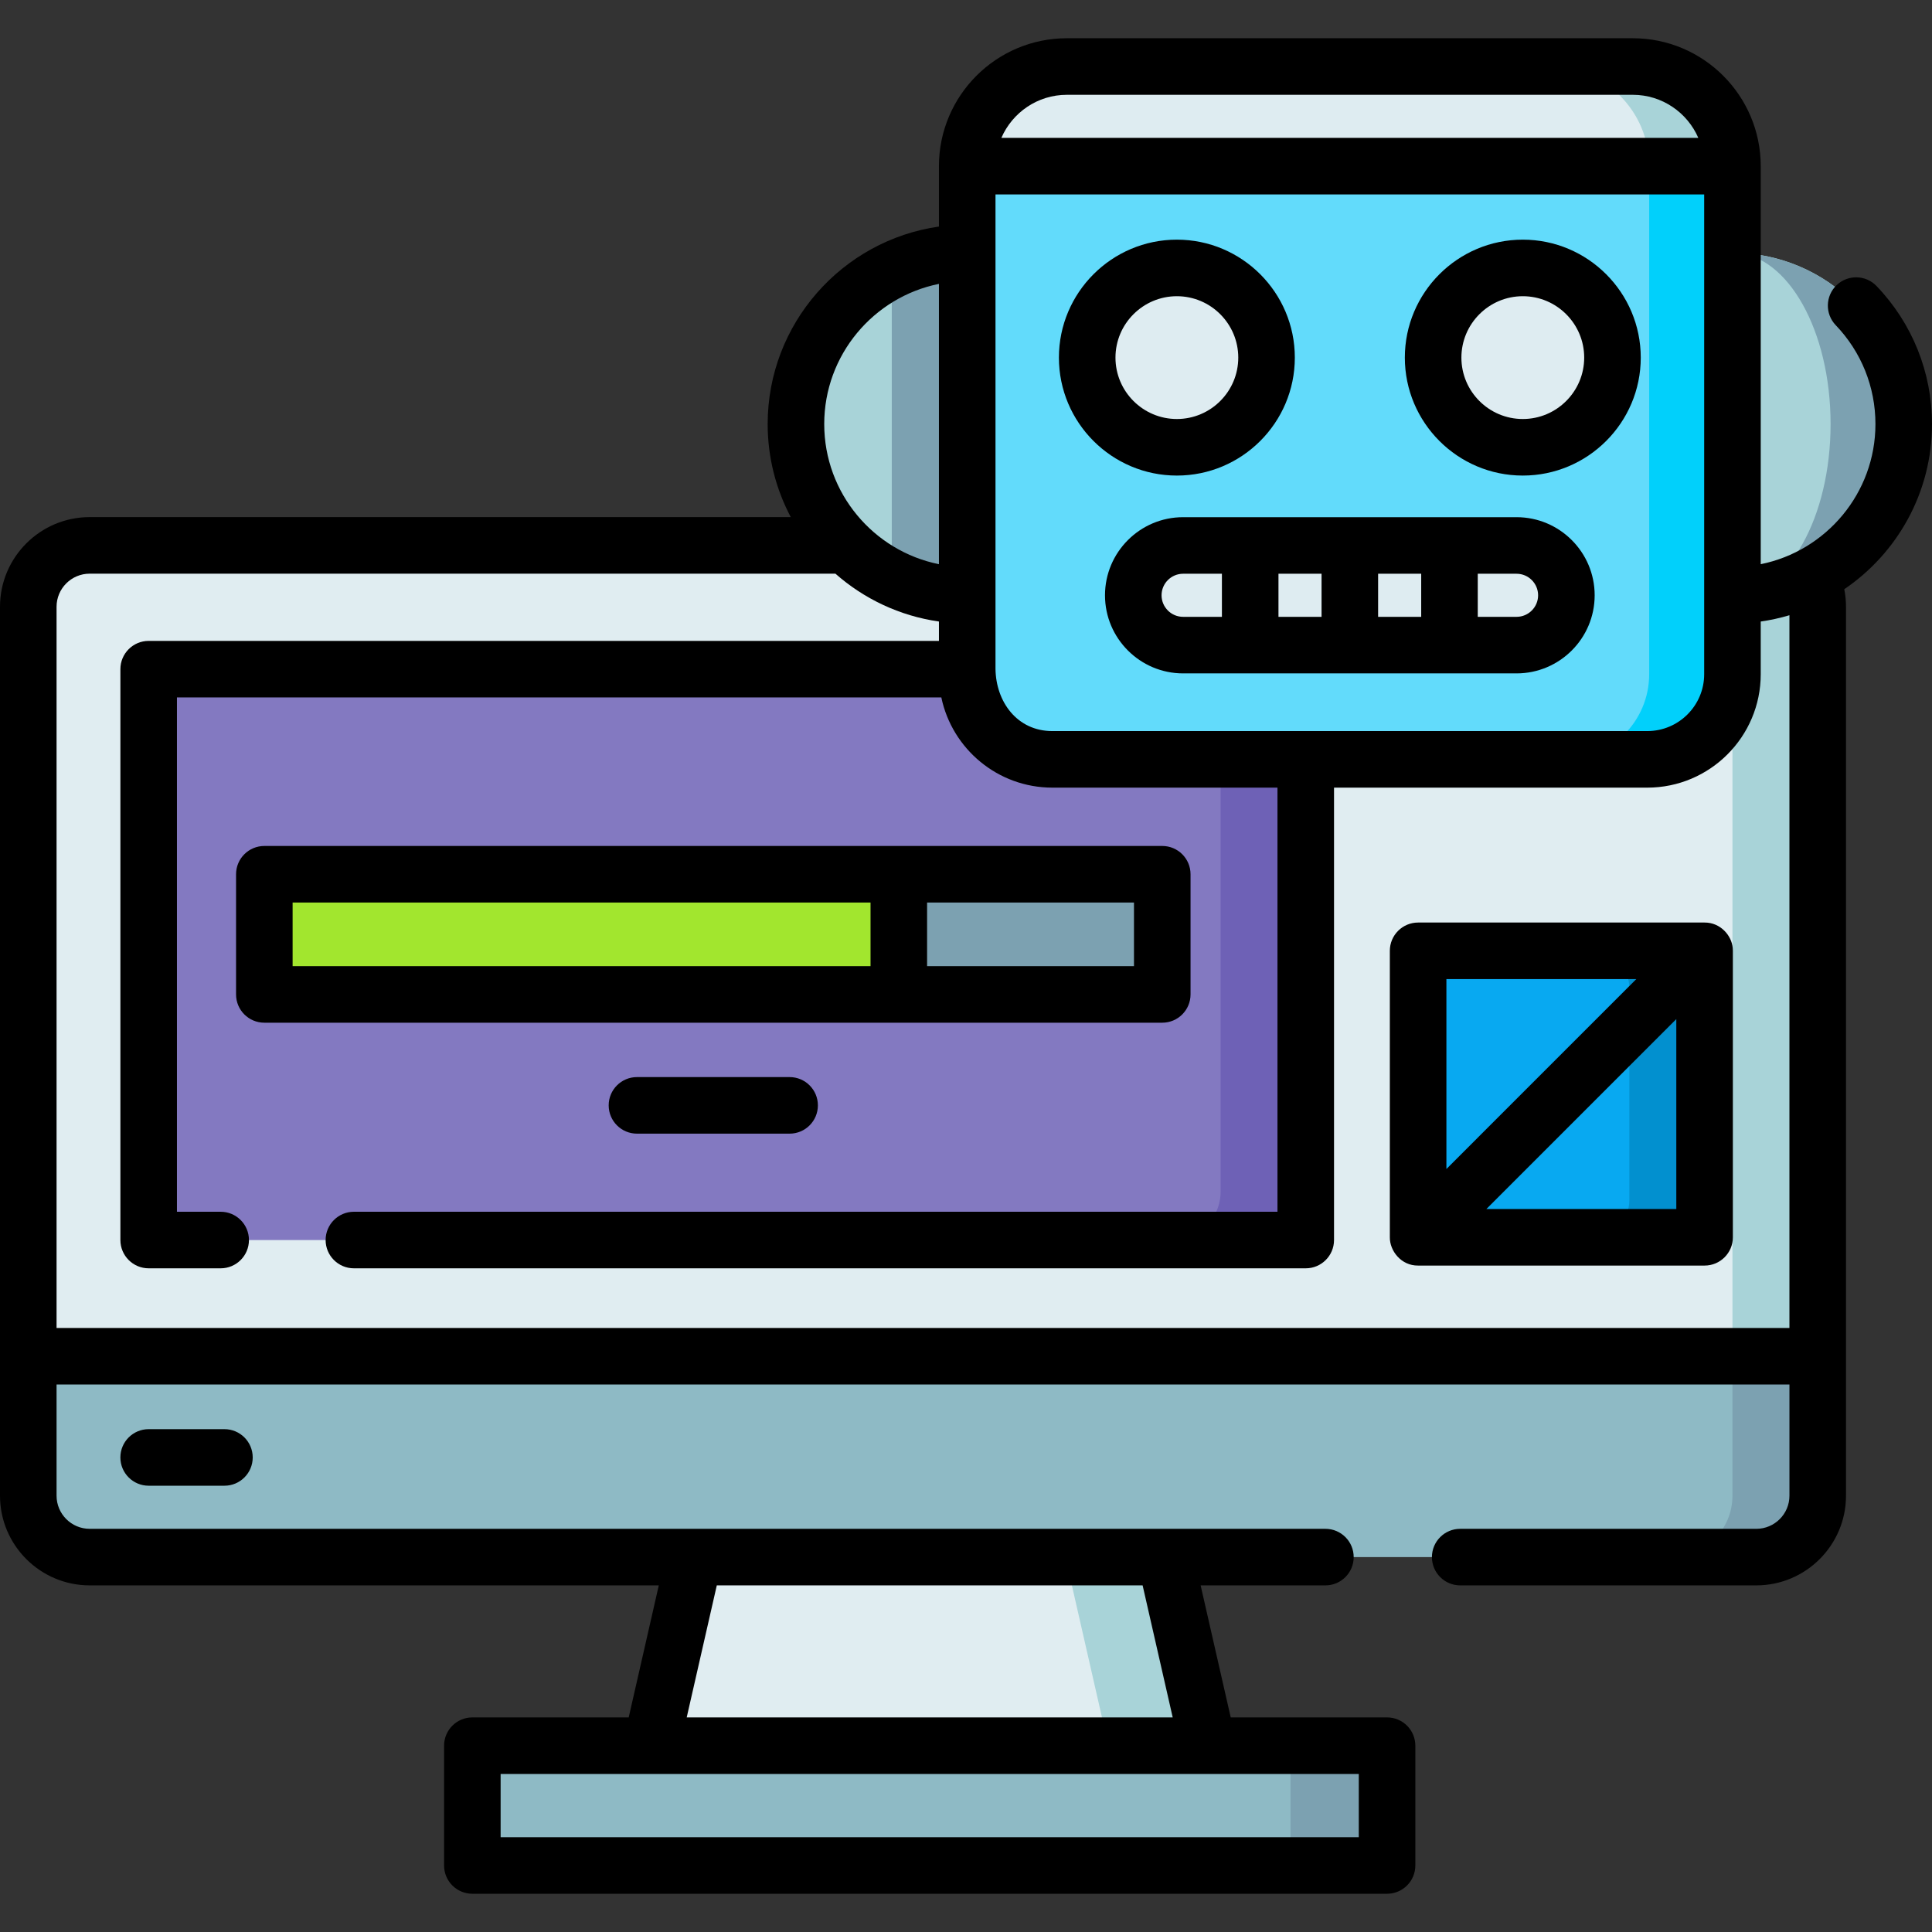 <svg id="Capa_1" enable-background="new 0 0 512.389 512.389" height="512" viewBox="0 0 512.389 512.389" width="512" xmlns="http://www.w3.org/2000/svg"><rect x="0" y="0" width="512.389" height="512.389" fill="#333333" stroke="none"/><g><g><path d="m327.656 494.746h-162.176l25.03-109.796h112.116z" fill="#e0edf1"/><path d="m302.626 384.95h-26.446l25.029 109.796h26.447z" fill="#a8d3d8"/><path d="m125.272 462.978h242.592v31.768h-242.592z" fill="#8ebac5"/><path d="m334.757 462.978c4.146 0 7.507 3.361 7.507 7.507v16.754c0 4.146-3.361 7.507-7.507 7.507h33.107v-31.768z" fill="#7ca1b1"/><g><path d="m482.08 358.79v37.894c0 8.99-7.29 16.28-16.29 16.28h-441.999c-9 0-16.29-7.29-16.29-16.28v-37.894c0-8.99 7.29-16.28 16.29-16.28h441.999c9 0 16.29 7.29 16.29 16.28z" fill="#8ebac5"/><path d="m465.79 342.51h-22.612c9 0 16.29 7.29 16.29 16.28v37.894c0 8.99-7.29 16.28-16.29 16.28h22.612c9 0 16.29-7.29 16.29-16.28v-37.894c0-8.99-7.29-16.28-16.29-16.28z" fill="#7ca1b1"/></g><path d="m482.08 160.923v198.77h-474.579v-198.77c0-8.99 7.29-16.28 16.29-16.28h441.999c9 0 16.29 7.29 16.29 16.28z" fill="#e0edf1"/><path d="m465.79 144.643h-22.612c9 0 16.29 7.29 16.29 16.28v198.77h22.612v-198.77c0-8.99-7.29-16.28-16.29-16.28z" fill="#a8d3d8"/><path d="m39.426 177.473h306.871v151.404h-306.871z" fill="#8379c1"/><path d="m310.874 177.473c7.096 0 12.848 5.752 12.848 12.847v125.708c0 7.095-5.752 12.848-12.848 12.848h35.424v-151.403z" fill="#6e61b6"/><path d="m75.846 231.86h232.399v31.871h-232.399z" fill="#7ca1b1"/><path d="m70.105 231.86h168.272v31.871h-168.272z" fill="#a2e62e"/><path d="m376.102 252.168h75.975v75.975h-75.975z" fill="#08a9f1"/><path d="m422.218 252.168c5.474 0 9.911 4.437 9.911 9.911v56.153c0 5.473-4.437 9.911-9.911 9.911h29.858v-75.975z" fill="#0290cf"/><g><g><path d="m459.468 44.069-102.856 8.49-100.097-8.49c0-14.595 11.831-26.426 26.426-26.426h150.1c14.596 0 26.427 11.831 26.427 26.426z" fill="#deecf1"/><path d="m459.472 44.072-12.203 5.917-9.887-5.917c0-14.6-11.83-26.43-26.43-26.43h22.09c14.59 0 26.43 11.83 26.43 26.43z" fill="#a8d3d8"/><path d="m256.515 67.046 9.143 45.417-9.143 45.415c-25.084 0-45.421-20.327-45.421-45.411s20.338-45.421 45.421-45.421z" fill="#a8d3d8"/><path d="m256.512 67.042 9.147 45.42-9.147 45.42c-7.18 0-13.97-1.66-20-4.63v-81.58c6.03-2.96 12.82-4.63 20-4.63z" fill="#7ca1b1"/><path d="m459.468 67.046-8.476 45.416 8.476 45.416c25.084 0 45.421-20.327 45.421-45.411s-20.337-45.421-45.421-45.421z" fill="#a8d3d8"/><path d="m504.892 112.462c0 24.87-19.98 45.06-44.75 45.41 14.06-.63 25.35-20.71 25.35-45.41 0-24.69-11.29-44.78-25.35-45.41 24.77.35 44.75 20.55 44.75 45.41z" fill="#7ca1b1"/><path d="m436.886 201.392h-157.788c-12.472 0-22.582-10.11-22.582-22.582v-134.741h202.953v134.741c-.001 12.472-10.111 22.582-22.583 22.582z" fill="#62dbfb"/><path d="m459.472 44.072v134.74c0 12.47-10.11 22.58-22.59 22.58h-22.08c12.47 0 22.58-10.11 22.58-22.58v-134.74z" fill="#01d0fb"/><g fill="#deecf1"><circle cx="312.12" cy="94.843" r="23.784"/><circle cx="403.864" cy="94.843" r="23.784"/><path d="m402.211 171.09h-88.439c-7.297 0-13.213-5.916-13.213-13.213 0-7.297 5.916-13.213 13.213-13.213h88.439c7.297 0 13.213 5.916 13.213 13.213 0 7.298-5.915 13.213-13.213 13.213z"/></g></g></g></g><g><path d="m39.426 379.029c-4.142 0-7.5 3.358-7.5 7.5s3.358 7.5 7.5 7.5h20.097c4.142 0 7.5-3.358 7.5-7.5s-3.358-7.5-7.5-7.5z"/><path d="m308.245 271.232c4.142 0 7.5-3.358 7.5-7.5v-31.871c0-4.142-3.358-7.5-7.5-7.5h-69.869-168.272c-4.142 0-7.5 3.358-7.5 7.5v31.871c0 4.142 3.358 7.5 7.5 7.5h168.272zm-7.5-15h-54.869v-16.871h54.869zm-223.141 0v-16.871h153.272v16.871z"/><path d="m209.414 285.657h-40.485c-4.142 0-7.5 3.358-7.5 7.5s3.358 7.5 7.5 7.5h40.485c4.142 0 7.5-3.358 7.5-7.5s-3.358-7.5-7.5-7.5z"/><path d="m459.539 251.427c-.285-3.322-3.256-6.781-7.463-6.759h-75.975c-4.142 0-7.5 3.358-7.5 7.5v75.973c-.046 3.557 2.976 7.557 7.5 7.503h75.975c4.142 0 7.5-3.358 7.5-7.5v-75.973c.001-.249-.012-.497-.037-.744zm-25.569 8.241-50.368 50.369v-50.369zm-39.762 60.975 50.368-50.369v50.369z"/><path d="m343.403 94.843c0-17.25-14.034-31.284-31.283-31.284-17.25 0-31.284 14.034-31.284 31.284s14.034 31.283 31.284 31.283c17.249 0 31.283-14.033 31.283-31.283zm-47.567 0c0-8.979 7.305-16.284 16.284-16.284s16.283 7.305 16.283 16.284-7.305 16.283-16.283 16.283c-8.979 0-16.284-7.304-16.284-16.283z"/><path d="m403.864 63.559c-17.25 0-31.284 14.034-31.284 31.284s14.034 31.283 31.284 31.283 31.284-14.034 31.284-31.283c-.001-17.25-14.034-31.284-31.284-31.284zm0 47.567c-8.979 0-16.284-7.305-16.284-16.283 0-8.979 7.305-16.284 16.284-16.284s16.284 7.305 16.284 16.284c-.001 8.979-7.305 16.283-16.284 16.283z"/><path d="m402.211 137.164h-88.439c-11.421 0-20.713 9.292-20.713 20.713s9.292 20.713 20.713 20.713h88.439c11.421 0 20.713-9.292 20.713-20.713s-9.292-20.713-20.713-20.713zm-36.719 15h11.426v11.426h-11.426zm-15 11.427h-11.426v-11.426h11.426zm-42.433-5.714c0-3.15 2.563-5.713 5.713-5.713h10.293v11.426h-10.293c-3.15.001-5.713-2.562-5.713-5.713zm94.152 5.714h-10.293v-11.426h10.293c3.15 0 5.713 2.563 5.713 5.713s-2.563 5.713-5.713 5.713z"/><path d="m512.389 112.467c0-13.709-5.222-26.709-14.704-36.605-2.866-2.991-7.614-3.093-10.604-.227-2.991 2.866-3.093 7.613-.227 10.604 6.794 7.091 10.535 16.406 10.535 26.229 0 18.337-13.092 33.673-30.421 37.163v-105.562c0-18.707-15.219-33.926-33.926-33.926h-150.101c-18.707 0-33.926 15.219-33.926 33.926v16.018c-25.641 3.655-45.421 25.746-45.421 52.38 0 8.908 2.223 17.304 6.128 24.677h-185.932c-13.118 0-23.79 10.667-23.79 23.78v235.76c0 13.112 10.672 23.78 23.79 23.78h150.928l-7.98 35.015h-41.466c-4.142 0-7.5 3.358-7.5 7.5v31.768c0 4.142 3.358 7.5 7.5 7.5h242.592c4.142 0 7.5-3.358 7.5-7.5v-31.768c0-4.142-3.358-7.5-7.5-7.5h-41.462l-7.98-35.015h33.091c4.142 0 7.5-3.358 7.5-7.5s-3.358-7.5-7.5-7.5h-327.723c-4.847 0-8.79-3.938-8.79-8.78v-29.49h459.58v29.49c0 4.841-3.943 8.78-8.79 8.78h-78.53c-4.142 0-7.5 3.358-7.5 7.5s3.358 7.5 7.5 7.5h78.53c13.118 0 23.79-10.667 23.79-23.78v-235.76c0-1.528-.147-3.048-.436-4.537-.008-.039-.019-.077-.026-.116 14.033-9.526 23.271-25.606 23.271-43.804zm-152.025 374.779h-227.592v-16.768h227.592zm-49.347-31.768h-128.894l7.98-35.015h112.934zm-31.919-261.586c-9.384 0-14.973-7.804-15.082-16.506v-19.509-90.831-15.477h187.952v127.241c0 8.316-6.766 15.082-15.082 15.082zm3.843-168.749h150.101c7.771 0 14.458 4.712 17.369 11.426h-184.838c2.911-6.714 9.597-11.426 17.368-11.426zm-33.925 50.147v74.342c-17.331-3.489-30.421-18.828-30.421-37.166-.001-18.343 13.09-33.685 30.421-37.176zm-234.016 276.903v-191.27c0-4.841 3.943-8.78 8.79-8.78h197.77c7.556 6.662 17.017 11.205 27.456 12.693v5.137h-209.586c-4.142 0-7.5 3.358-7.5 7.5v151.4c0 4.142 3.358 7.5 7.5 7.5h19.093c4.142 0 7.5-3.358 7.5-7.5s-3.358-7.5-7.5-7.5h-11.593v-136.4h202.723c2.852 13.641 14.969 23.919 29.445 23.919h59.702v112.481h-244.94c-4.142 0-7.5 3.358-7.5 7.5s3.358 7.5 7.5 7.5h252.44c4.142 0 7.5-3.358 7.5-7.5v-119.981h83.085c16.587 0 30.082-13.495 30.082-30.082v-13.974c2.603-.371 5.145-.932 7.612-1.669v189.026z"/></g></g></svg>
